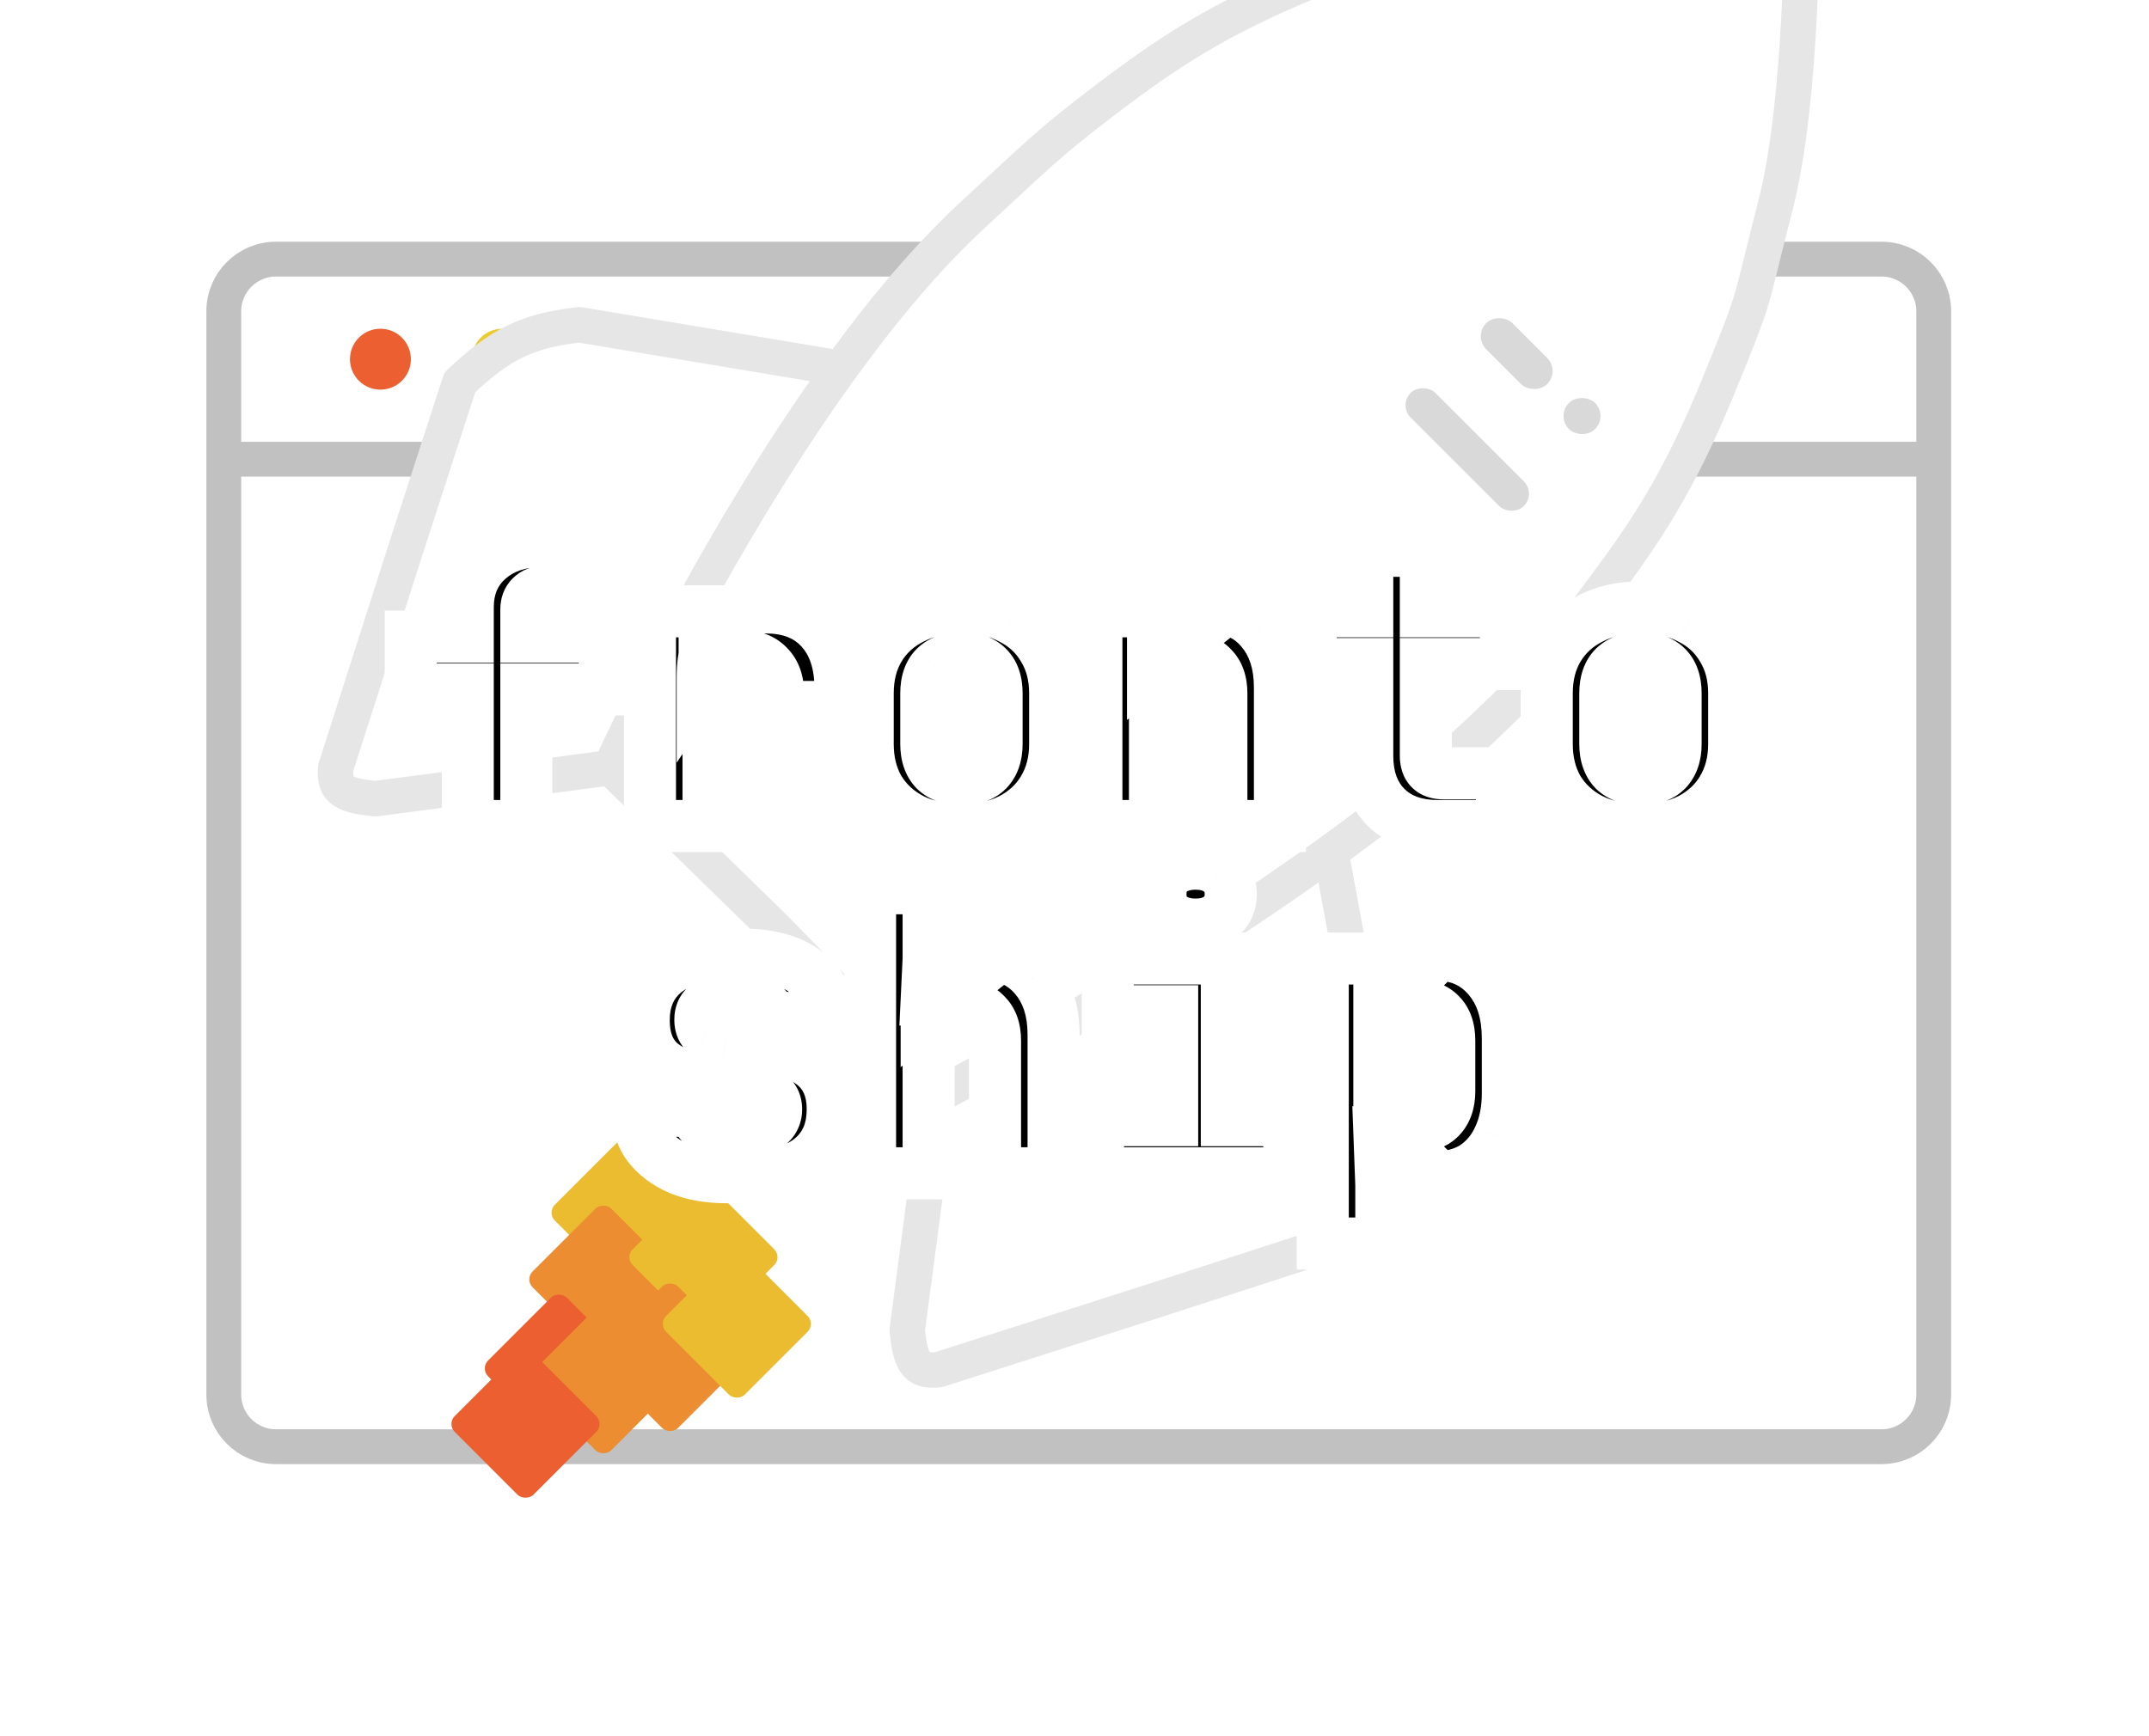 <svg width="99" height="80" viewBox="0 0 99 80" fill="none" xmlns="http://www.w3.org/2000/svg">
<path d="M10.309 64.257V14.346C10.309 13.017 11.386 11.94 12.714 11.94H86.678C88.007 11.94 89.083 13.017 89.083 14.346V64.257C89.083 65.585 88.007 66.662 86.678 66.662H12.714C11.386 66.662 10.309 65.585 10.309 64.257Z" stroke="#C1C1C1" stroke-width="1.604" stroke-linejoin="round"/>
<circle cx="17.525" cy="16.551" r="1.403" fill="#EB5F30"/>
<circle cx="23.137" cy="16.551" r="1.403" fill="#EBCC30"/>
<circle cx="28.749" cy="16.551" r="1.403" fill="#93D37D"/>
<path d="M10.309 21.16H89.083" stroke="#C1C1C1" stroke-width="1.604" stroke-linejoin="round"/>
<g filter="url(#filter0_i_135_1255)">
<g filter="url(#filter1_d_135_1255)">
<path d="M38.726 27.822C32.647 36.219 28.121 46.224 28.121 46.224L35.646 53.571L43.224 61.315C43.224 61.315 59.549 52.699 68.333 44.388C71.005 41.859 71.502 41.111 73.639 38.265C75.776 35.42 77.312 33.163 79.149 28.673C80.986 24.183 80.52 25.247 81.795 20.306C83.071 15.364 83.015 6.428 83.015 6.428C83.015 6.428 73.675 5.969 68.734 7.245C63.793 8.52 65.061 8.061 60.571 9.898C56.081 11.734 53.781 13.288 50.979 15.408C48.176 17.528 47.535 18.25 44.856 20.714C42.72 22.679 40.646 25.17 38.726 27.822Z" fill="white"/>
<path d="M26.693 25.816C24.24 26.093 23.04 26.727 21.182 28.469L18.733 36.02L15.468 46.224C15.399 47.117 15.616 47.505 17.305 47.653L28.121 46.224C28.121 46.224 32.647 36.219 38.726 27.822L26.693 25.816Z" fill="white"/>
<path d="M61.31 50.102C52.861 56.229 43.224 61.315 43.224 61.315L41.795 72.132C41.943 73.821 42.331 74.037 43.224 73.968L53.428 70.703L60.979 68.254C62.721 66.397 63.355 65.197 63.632 62.744L61.31 50.102Z" fill="white"/>
<path d="M28.121 46.224L17.305 47.653C15.616 47.505 15.399 47.117 15.468 46.224L18.733 36.02L21.182 28.469C23.04 26.727 24.24 26.093 26.693 25.816L38.726 27.822M28.121 46.224L35.646 53.571L43.224 61.315M28.121 46.224C28.121 46.224 32.647 36.219 38.726 27.822M43.224 61.315C43.224 61.315 59.549 52.699 68.333 44.388C71.005 41.859 71.502 41.111 73.639 38.265C75.776 35.42 77.312 33.163 79.149 28.673C80.986 24.183 80.52 25.247 81.795 20.306C83.071 15.364 83.015 6.428 83.015 6.428C83.015 6.428 73.675 5.969 68.734 7.245C63.793 8.52 65.061 8.061 60.571 9.898C56.081 11.734 53.781 13.288 50.979 15.408C48.176 17.528 47.535 18.25 44.856 20.714C42.72 22.679 40.646 25.17 38.726 27.822M43.224 61.315L41.795 72.132C41.943 73.821 42.331 74.037 43.224 73.968L53.428 70.703L60.979 68.254C62.721 66.397 63.355 65.197 63.632 62.744L61.31 50.102C52.861 56.229 43.224 61.315 43.224 61.315ZM38.938 27.857L38.726 27.822" stroke="#E6E6E6" stroke-width="1.633" stroke-linejoin="round"/>
</g>
</g>
<rect width="1.608" height="7.376" rx="0.804" transform="matrix(0.707 -0.707 0.707 0.707 64.418 18.672)" fill="#D9D9D9"/>
<rect width="1.702" height="3.972" rx="0.851" transform="matrix(0.707 -0.707 0.707 0.707 67.865 15.491)" fill="#D9D9D9"/>
<rect width="1.702" height="1.702" rx="0.851" transform="matrix(0.707 -0.707 0.707 0.707 71.677 19.17)" fill="#D9D9D9"/>
<g filter="url(#filter2_d_135_1255)">
<g filter="url(#filter3_i_135_1255)">
<rect x="25.196" y="54.339" width="5.125" height="5.125" rx="0.513" transform="rotate(-45 25.196 54.339)" fill="#EBBC30"/>
</g>
<g filter="url(#filter4_i_135_1255)">
<rect x="24.171" y="57.414" width="5.125" height="5.125" rx="0.513" transform="rotate(-45 24.171 57.414)" fill="#EB8D30"/>
</g>
<g filter="url(#filter5_i_135_1255)">
<rect x="22.122" y="61.515" width="5.125" height="5.125" rx="0.513" transform="rotate(-45 22.122 61.515)" fill="#EB5F30"/>
</g>
<g filter="url(#filter6_i_135_1255)">
<rect x="24.171" y="62.026" width="5.125" height="5.125" rx="0.513" transform="rotate(-45 24.171 62.026)" fill="#EB8D30"/>
</g>
<g filter="url(#filter7_i_135_1255)">
<rect x="20.584" y="64.077" width="5.125" height="5.125" rx="0.513" transform="rotate(-45 20.584 64.077)" fill="#EB5F30"/>
</g>
<g filter="url(#filter8_i_135_1255)">
<rect x="28.783" y="56.389" width="5.125" height="5.125" rx="0.513" transform="rotate(-45 28.783 56.389)" fill="#EBBC30"/>
</g>
<g filter="url(#filter9_i_135_1255)">
<rect x="27.245" y="61.002" width="5.125" height="5.125" rx="0.513" transform="rotate(-45 27.245 61.002)" fill="#EB8D30"/>
</g>
<g filter="url(#filter10_i_135_1255)">
<rect x="30.321" y="59.464" width="5.125" height="5.125" rx="0.513" transform="rotate(-45 30.321 59.464)" fill="#EBBC30"/>
</g>
</g>
<mask id="path-19-outside-1_135_1255" maskUnits="userSpaceOnUse" x="17.02" y="23.062" width="65" height="36" fill="black">
<rect fill="white" x="17.02" y="23.062" width="65" height="36"/>
<path d="M21.549 38.062V31.766H18.922V29.337H21.549V27.988C21.549 27.065 21.86 26.327 22.484 25.775C23.12 25.212 23.947 24.93 24.967 24.93H27.863V27.269H25.057C24.817 27.269 24.619 27.346 24.463 27.503C24.319 27.646 24.247 27.838 24.247 28.078V29.337H27.863V31.766H24.247V38.062H21.549ZM29.943 38.062V28.168H32.461V30.057H33.145L32.371 31.208C32.371 30.141 32.617 29.337 33.109 28.798C33.601 28.258 34.32 27.988 35.268 27.988C36.359 27.988 37.205 28.318 37.804 28.978C38.416 29.637 38.722 30.567 38.722 31.766V32.576H35.843V31.946C35.843 31.406 35.694 30.986 35.394 30.687C35.106 30.387 34.716 30.237 34.224 30.237C33.709 30.237 33.313 30.387 33.037 30.687C32.773 30.986 32.641 31.406 32.641 31.946V38.062H29.943ZM44.292 38.242C43.416 38.242 42.655 38.081 42.007 37.757C41.359 37.421 40.856 36.959 40.496 36.371C40.148 35.772 39.974 35.076 39.974 34.285V31.946C39.974 31.154 40.148 30.465 40.496 29.877C40.856 29.277 41.359 28.816 42.007 28.492C42.655 28.156 43.416 27.988 44.292 27.988C45.179 27.988 45.941 28.156 46.576 28.492C47.224 28.816 47.722 29.277 48.069 29.877C48.429 30.465 48.609 31.154 48.609 31.946V34.285C48.609 35.076 48.429 35.772 48.069 36.371C47.722 36.959 47.224 37.421 46.576 37.757C45.941 38.081 45.179 38.242 44.292 38.242ZM44.292 35.904C44.819 35.904 45.221 35.766 45.497 35.49C45.773 35.202 45.911 34.8 45.911 34.285V31.946C45.911 31.418 45.773 31.017 45.497 30.741C45.221 30.465 44.819 30.327 44.292 30.327C43.776 30.327 43.374 30.465 43.086 30.741C42.81 31.017 42.673 31.418 42.673 31.946V34.285C42.673 34.8 42.81 35.202 43.086 35.49C43.374 35.766 43.776 35.904 44.292 35.904ZM50.509 38.062V28.168H53.118V30.057H53.909L53.118 30.687C53.118 29.847 53.358 29.188 53.837 28.708C54.317 28.228 54.965 27.988 55.78 27.988C56.74 27.988 57.507 28.324 58.083 28.996C58.67 29.667 58.964 30.561 58.964 31.676V38.062H56.266V31.946C56.266 31.43 56.128 31.035 55.852 30.759C55.588 30.471 55.211 30.327 54.719 30.327C54.239 30.327 53.867 30.471 53.603 30.759C53.34 31.035 53.208 31.43 53.208 31.946V38.062H50.509ZM66.225 38.062C65.218 38.062 64.426 37.775 63.851 37.199C63.275 36.623 62.987 35.832 62.987 34.824V30.597H60.379V28.168H62.987V25.38H65.686V28.168H69.373V30.597H65.686V34.824C65.686 35.364 65.955 35.634 66.495 35.634H69.194V38.062H66.225ZM75.573 38.242C74.697 38.242 73.936 38.081 73.288 37.757C72.641 37.421 72.137 36.959 71.777 36.371C71.429 35.772 71.255 35.076 71.255 34.285V31.946C71.255 31.154 71.429 30.465 71.777 29.877C72.137 29.277 72.641 28.816 73.288 28.492C73.936 28.156 74.697 27.988 75.573 27.988C76.46 27.988 77.222 28.156 77.858 28.492C78.505 28.816 79.003 29.277 79.351 29.877C79.711 30.465 79.891 31.154 79.891 31.946V34.285C79.891 35.076 79.711 35.772 79.351 36.371C79.003 36.959 78.505 37.421 77.858 37.757C77.222 38.081 76.46 38.242 75.573 38.242ZM75.573 35.904C76.101 35.904 76.502 35.766 76.778 35.49C77.054 35.202 77.192 34.8 77.192 34.285V31.946C77.192 31.418 77.054 31.017 76.778 30.741C76.502 30.465 76.101 30.327 75.573 30.327C75.057 30.327 74.655 30.465 74.368 30.741C74.092 31.017 73.954 31.418 73.954 31.946V34.285C73.954 34.8 74.092 35.202 74.368 35.49C74.655 35.766 75.057 35.904 75.573 35.904ZM33.451 54.242C32.635 54.242 31.922 54.117 31.31 53.865C30.698 53.601 30.219 53.241 29.871 52.785C29.535 52.33 29.367 51.796 29.367 51.184H32.066C32.066 51.472 32.191 51.706 32.443 51.886C32.707 52.054 33.043 52.138 33.451 52.138H34.242C34.734 52.138 35.106 52.048 35.358 51.868C35.622 51.688 35.754 51.436 35.754 51.112C35.754 50.812 35.64 50.584 35.412 50.429C35.184 50.261 34.83 50.147 34.35 50.087L33.199 49.943C31.964 49.787 31.064 49.487 30.5 49.043C29.937 48.6 29.655 47.922 29.655 47.011C29.655 46.051 29.985 45.307 30.644 44.78C31.304 44.252 32.27 43.988 33.541 43.988H34.224C35.436 43.988 36.401 44.252 37.121 44.78C37.84 45.307 38.2 46.015 38.2 46.903H35.502C35.502 46.663 35.382 46.471 35.142 46.327C34.914 46.171 34.608 46.093 34.224 46.093H33.541C33.097 46.093 32.773 46.171 32.569 46.327C32.365 46.471 32.264 46.693 32.264 46.992C32.264 47.268 32.353 47.478 32.533 47.622C32.725 47.766 33.025 47.868 33.433 47.928L34.674 48.09C35.921 48.246 36.845 48.558 37.445 49.025C38.056 49.493 38.362 50.189 38.362 51.112C38.362 52.12 38.014 52.893 37.319 53.433C36.623 53.973 35.598 54.242 34.242 54.242H33.451ZM40.082 54.062V40.93H42.781V44.168L42.691 46.057H43.482L42.691 46.687C42.691 45.847 42.93 45.188 43.41 44.708C43.89 44.228 44.538 43.988 45.353 43.988C46.312 43.988 47.08 44.324 47.656 44.996C48.243 45.667 48.537 46.561 48.537 47.676V54.062H45.839V47.946C45.839 47.43 45.701 47.035 45.425 46.759C45.161 46.471 44.783 46.327 44.292 46.327C43.812 46.327 43.44 46.471 43.176 46.759C42.912 47.035 42.781 47.43 42.781 47.946V54.062H40.082ZM50.581 54.062V51.616H53.999V46.597H51.031V44.168H56.518V51.616H59.396V54.062H50.581ZM55.078 42.603C54.587 42.603 54.191 42.477 53.891 42.225C53.603 41.973 53.459 41.632 53.459 41.2C53.459 40.768 53.603 40.426 53.891 40.174C54.191 39.922 54.587 39.797 55.078 39.797C55.57 39.797 55.96 39.922 56.248 40.174C56.548 40.426 56.698 40.768 56.698 41.2C56.698 41.632 56.548 41.973 56.248 42.225C55.96 42.477 55.57 42.603 55.078 42.603ZM60.936 57.301V44.168H63.545V46.057H64.174L63.545 46.687C63.545 45.835 63.779 45.175 64.246 44.708C64.714 44.228 65.356 43.988 66.171 43.988C67.167 43.988 67.964 44.342 68.564 45.05C69.164 45.745 69.463 46.681 69.463 47.856V50.375C69.463 51.154 69.326 51.838 69.05 52.425C68.786 53.001 68.408 53.451 67.916 53.775C67.424 54.087 66.843 54.242 66.171 54.242C65.356 54.242 64.714 54.008 64.246 53.541C63.779 53.061 63.545 52.395 63.545 51.544L64.174 52.174H63.545L63.635 54.602V57.301H60.936ZM65.2 51.904C65.704 51.904 66.087 51.766 66.351 51.49C66.627 51.202 66.765 50.8 66.765 50.285V47.946C66.765 47.418 66.627 47.017 66.351 46.741C66.087 46.465 65.704 46.327 65.2 46.327C64.708 46.327 64.324 46.471 64.048 46.759C63.773 47.035 63.635 47.43 63.635 47.946V50.285C63.635 50.8 63.773 51.202 64.048 51.49C64.324 51.766 64.708 51.904 65.2 51.904Z"/>
</mask>
<path d="M21.549 38.062V31.766H18.922V29.337H21.549V27.988C21.549 27.065 21.86 26.327 22.484 25.775C23.12 25.212 23.947 24.93 24.967 24.93H27.863V27.269H25.057C24.817 27.269 24.619 27.346 24.463 27.503C24.319 27.646 24.247 27.838 24.247 28.078V29.337H27.863V31.766H24.247V38.062H21.549ZM29.943 38.062V28.168H32.461V30.057H33.145L32.371 31.208C32.371 30.141 32.617 29.337 33.109 28.798C33.601 28.258 34.32 27.988 35.268 27.988C36.359 27.988 37.205 28.318 37.804 28.978C38.416 29.637 38.722 30.567 38.722 31.766V32.576H35.843V31.946C35.843 31.406 35.694 30.986 35.394 30.687C35.106 30.387 34.716 30.237 34.224 30.237C33.709 30.237 33.313 30.387 33.037 30.687C32.773 30.986 32.641 31.406 32.641 31.946V38.062H29.943ZM44.292 38.242C43.416 38.242 42.655 38.081 42.007 37.757C41.359 37.421 40.856 36.959 40.496 36.371C40.148 35.772 39.974 35.076 39.974 34.285V31.946C39.974 31.154 40.148 30.465 40.496 29.877C40.856 29.277 41.359 28.816 42.007 28.492C42.655 28.156 43.416 27.988 44.292 27.988C45.179 27.988 45.941 28.156 46.576 28.492C47.224 28.816 47.722 29.277 48.069 29.877C48.429 30.465 48.609 31.154 48.609 31.946V34.285C48.609 35.076 48.429 35.772 48.069 36.371C47.722 36.959 47.224 37.421 46.576 37.757C45.941 38.081 45.179 38.242 44.292 38.242ZM44.292 35.904C44.819 35.904 45.221 35.766 45.497 35.49C45.773 35.202 45.911 34.8 45.911 34.285V31.946C45.911 31.418 45.773 31.017 45.497 30.741C45.221 30.465 44.819 30.327 44.292 30.327C43.776 30.327 43.374 30.465 43.086 30.741C42.81 31.017 42.673 31.418 42.673 31.946V34.285C42.673 34.8 42.81 35.202 43.086 35.49C43.374 35.766 43.776 35.904 44.292 35.904ZM50.509 38.062V28.168H53.118V30.057H53.909L53.118 30.687C53.118 29.847 53.358 29.188 53.837 28.708C54.317 28.228 54.965 27.988 55.78 27.988C56.74 27.988 57.507 28.324 58.083 28.996C58.67 29.667 58.964 30.561 58.964 31.676V38.062H56.266V31.946C56.266 31.43 56.128 31.035 55.852 30.759C55.588 30.471 55.211 30.327 54.719 30.327C54.239 30.327 53.867 30.471 53.603 30.759C53.34 31.035 53.208 31.43 53.208 31.946V38.062H50.509ZM66.225 38.062C65.218 38.062 64.426 37.775 63.851 37.199C63.275 36.623 62.987 35.832 62.987 34.824V30.597H60.379V28.168H62.987V25.38H65.686V28.168H69.373V30.597H65.686V34.824C65.686 35.364 65.955 35.634 66.495 35.634H69.194V38.062H66.225ZM75.573 38.242C74.697 38.242 73.936 38.081 73.288 37.757C72.641 37.421 72.137 36.959 71.777 36.371C71.429 35.772 71.255 35.076 71.255 34.285V31.946C71.255 31.154 71.429 30.465 71.777 29.877C72.137 29.277 72.641 28.816 73.288 28.492C73.936 28.156 74.697 27.988 75.573 27.988C76.46 27.988 77.222 28.156 77.858 28.492C78.505 28.816 79.003 29.277 79.351 29.877C79.711 30.465 79.891 31.154 79.891 31.946V34.285C79.891 35.076 79.711 35.772 79.351 36.371C79.003 36.959 78.505 37.421 77.858 37.757C77.222 38.081 76.46 38.242 75.573 38.242ZM75.573 35.904C76.101 35.904 76.502 35.766 76.778 35.49C77.054 35.202 77.192 34.8 77.192 34.285V31.946C77.192 31.418 77.054 31.017 76.778 30.741C76.502 30.465 76.101 30.327 75.573 30.327C75.057 30.327 74.655 30.465 74.368 30.741C74.092 31.017 73.954 31.418 73.954 31.946V34.285C73.954 34.8 74.092 35.202 74.368 35.49C74.655 35.766 75.057 35.904 75.573 35.904ZM33.451 54.242C32.635 54.242 31.922 54.117 31.31 53.865C30.698 53.601 30.219 53.241 29.871 52.785C29.535 52.33 29.367 51.796 29.367 51.184H32.066C32.066 51.472 32.191 51.706 32.443 51.886C32.707 52.054 33.043 52.138 33.451 52.138H34.242C34.734 52.138 35.106 52.048 35.358 51.868C35.622 51.688 35.754 51.436 35.754 51.112C35.754 50.812 35.64 50.584 35.412 50.429C35.184 50.261 34.83 50.147 34.35 50.087L33.199 49.943C31.964 49.787 31.064 49.487 30.5 49.043C29.937 48.6 29.655 47.922 29.655 47.011C29.655 46.051 29.985 45.307 30.644 44.78C31.304 44.252 32.27 43.988 33.541 43.988H34.224C35.436 43.988 36.401 44.252 37.121 44.78C37.84 45.307 38.2 46.015 38.2 46.903H35.502C35.502 46.663 35.382 46.471 35.142 46.327C34.914 46.171 34.608 46.093 34.224 46.093H33.541C33.097 46.093 32.773 46.171 32.569 46.327C32.365 46.471 32.264 46.693 32.264 46.992C32.264 47.268 32.353 47.478 32.533 47.622C32.725 47.766 33.025 47.868 33.433 47.928L34.674 48.09C35.921 48.246 36.845 48.558 37.445 49.025C38.056 49.493 38.362 50.189 38.362 51.112C38.362 52.12 38.014 52.893 37.319 53.433C36.623 53.973 35.598 54.242 34.242 54.242H33.451ZM40.082 54.062V40.93H42.781V44.168L42.691 46.057H43.482L42.691 46.687C42.691 45.847 42.93 45.188 43.41 44.708C43.89 44.228 44.538 43.988 45.353 43.988C46.312 43.988 47.08 44.324 47.656 44.996C48.243 45.667 48.537 46.561 48.537 47.676V54.062H45.839V47.946C45.839 47.43 45.701 47.035 45.425 46.759C45.161 46.471 44.783 46.327 44.292 46.327C43.812 46.327 43.44 46.471 43.176 46.759C42.912 47.035 42.781 47.43 42.781 47.946V54.062H40.082ZM50.581 54.062V51.616H53.999V46.597H51.031V44.168H56.518V51.616H59.396V54.062H50.581ZM55.078 42.603C54.587 42.603 54.191 42.477 53.891 42.225C53.603 41.973 53.459 41.632 53.459 41.2C53.459 40.768 53.603 40.426 53.891 40.174C54.191 39.922 54.587 39.797 55.078 39.797C55.57 39.797 55.96 39.922 56.248 40.174C56.548 40.426 56.698 40.768 56.698 41.2C56.698 41.632 56.548 41.973 56.248 42.225C55.96 42.477 55.57 42.603 55.078 42.603ZM60.936 57.301V44.168H63.545V46.057H64.174L63.545 46.687C63.545 45.835 63.779 45.175 64.246 44.708C64.714 44.228 65.356 43.988 66.171 43.988C67.167 43.988 67.964 44.342 68.564 45.05C69.164 45.745 69.463 46.681 69.463 47.856V50.375C69.463 51.154 69.326 51.838 69.05 52.425C68.786 53.001 68.408 53.451 67.916 53.775C67.424 54.087 66.843 54.242 66.171 54.242C65.356 54.242 64.714 54.008 64.246 53.541C63.779 53.061 63.545 52.395 63.545 51.544L64.174 52.174H63.545L63.635 54.602V57.301H60.936ZM65.2 51.904C65.704 51.904 66.087 51.766 66.351 51.49C66.627 51.202 66.765 50.8 66.765 50.285V47.946C66.765 47.418 66.627 47.017 66.351 46.741C66.087 46.465 65.704 46.327 65.2 46.327C64.708 46.327 64.324 46.471 64.048 46.759C63.773 47.035 63.635 47.43 63.635 47.946V50.285C63.635 50.8 63.773 51.202 64.048 51.49C64.324 51.766 64.708 51.904 65.2 51.904Z" fill="black"/>
<path d="M21.549 38.062H20.349V39.262H21.549V38.062ZM21.549 31.766H22.748V30.567H21.549V31.766ZM18.922 31.766H17.723V32.965H18.922V31.766ZM18.922 29.337V28.138H17.723V29.337H18.922ZM21.549 29.337V30.537H22.748V29.337H21.549ZM22.484 25.775L23.279 26.674L23.28 26.673L22.484 25.775ZM27.863 24.93H29.062V23.731H27.863V24.93ZM27.863 27.269V28.468H29.062V27.269H27.863ZM24.463 27.503L25.311 28.351L25.311 28.351L24.463 27.503ZM24.247 29.337H23.048V30.537H24.247V29.337ZM27.863 29.337H29.062V28.138H27.863V29.337ZM27.863 31.766V32.965H29.062V31.766H27.863ZM24.247 31.766V30.567H23.048V31.766H24.247ZM24.247 38.062V39.262H25.446V38.062H24.247ZM22.748 38.062V31.766H20.349V38.062H22.748ZM21.549 30.567H18.922V32.965H21.549V30.567ZM20.121 31.766V29.337H17.723V31.766H20.121ZM18.922 30.537H21.549V28.138H18.922V30.537ZM22.748 29.337V27.988H20.349V29.337H22.748ZM22.748 27.988C22.748 27.366 22.942 26.971 23.279 26.674L21.689 24.877C20.779 25.683 20.349 26.763 20.349 27.988H22.748ZM23.28 26.673C23.654 26.341 24.179 26.129 24.967 26.129V23.731C23.716 23.731 22.585 24.082 21.688 24.878L23.28 26.673ZM24.967 26.129H27.863V23.731H24.967V26.129ZM26.664 24.93V27.269H29.062V24.93H26.664ZM27.863 26.069H25.057V28.468H27.863V26.069ZM25.057 26.069C24.529 26.069 24.017 26.253 23.615 26.654L25.311 28.351C25.277 28.384 25.228 28.419 25.168 28.443C25.11 28.466 25.068 28.468 25.057 28.468V26.069ZM23.615 26.654C23.206 27.063 23.048 27.581 23.048 28.078H25.446C25.446 28.078 25.446 28.116 25.424 28.175C25.4 28.239 25.361 28.3 25.311 28.351L23.615 26.654ZM23.048 28.078V29.337H25.446V28.078H23.048ZM24.247 30.537H27.863V28.138H24.247V30.537ZM26.664 29.337V31.766H29.062V29.337H26.664ZM27.863 30.567H24.247V32.965H27.863V30.567ZM23.048 31.766V38.062H25.446V31.766H23.048ZM24.247 36.863H21.549V39.262H24.247V36.863ZM29.943 38.062H28.744V39.262H29.943V38.062ZM29.943 28.168V26.969H28.744V28.168H29.943ZM32.461 28.168H33.661V26.969H32.461V28.168ZM32.461 30.057H31.262V31.256H32.461V30.057ZM33.145 30.057L34.141 30.726L35.396 28.858H33.145V30.057ZM32.371 31.208H31.172V35.144L33.367 31.877L32.371 31.208ZM33.109 28.798L32.222 27.99L32.222 27.99L33.109 28.798ZM37.804 28.978L36.917 29.784L36.925 29.793L37.804 28.978ZM38.722 32.576V33.775H39.921V32.576H38.722ZM35.843 32.576H34.644V33.775H35.843V32.576ZM35.394 30.687L34.529 31.517L34.537 31.526L34.546 31.535L35.394 30.687ZM33.037 30.687L32.154 29.875L32.145 29.884L32.137 29.894L33.037 30.687ZM32.641 38.062V39.262H33.841V38.062H32.641ZM31.142 38.062V28.168H28.744V38.062H31.142ZM29.943 29.367H32.461V26.969H29.943V29.367ZM31.262 28.168V30.057H33.661V28.168H31.262ZM32.461 31.256H33.145V28.858H32.461V31.256ZM32.15 29.388L31.376 30.54L33.367 31.877L34.141 30.726L32.15 29.388ZM33.571 31.208C33.571 30.304 33.781 29.841 33.995 29.605L32.222 27.99C31.454 28.834 31.172 29.978 31.172 31.208H33.571ZM33.995 29.605C34.197 29.384 34.551 29.188 35.268 29.188V26.789C34.089 26.789 33.004 27.132 32.222 27.99L33.995 29.605ZM35.268 29.188C36.103 29.188 36.594 29.43 36.917 29.784L38.692 28.171C37.815 27.206 36.615 26.789 35.268 26.789V29.188ZM36.925 29.793C37.27 30.166 37.523 30.766 37.523 31.766H39.921C39.921 30.367 39.562 29.109 38.684 28.162L36.925 29.793ZM37.523 31.766V32.576H39.921V31.766H37.523ZM38.722 31.376H35.843V33.775H38.722V31.376ZM37.043 32.576V31.946H34.644V32.576H37.043ZM37.043 31.946C37.043 31.179 36.824 30.421 36.242 29.839L34.546 31.535C34.563 31.552 34.644 31.633 34.644 31.946H37.043ZM36.259 29.856C35.704 29.278 34.978 29.038 34.224 29.038V31.436C34.454 31.436 34.508 31.496 34.529 31.517L36.259 29.856ZM34.224 29.038C33.468 29.038 32.715 29.266 32.154 29.875L33.92 31.499C33.926 31.492 33.935 31.482 33.966 31.471C34.002 31.457 34.081 31.436 34.224 31.436V29.038ZM32.137 29.894C31.621 30.48 31.442 31.218 31.442 31.946H33.841C33.841 31.595 33.925 31.493 33.937 31.479L32.137 29.894ZM31.442 31.946V38.062H33.841V31.946H31.442ZM32.641 36.863H29.943V39.262H32.641V36.863ZM42.007 37.757L41.455 38.821L41.463 38.825L41.471 38.829L42.007 37.757ZM40.496 36.371L39.458 36.973L39.465 36.986L39.473 36.998L40.496 36.371ZM40.496 29.877L39.467 29.26L39.464 29.266L40.496 29.877ZM42.007 28.492L42.543 29.565L42.551 29.561L42.559 29.557L42.007 28.492ZM46.576 28.492L46.016 29.552L46.028 29.559L46.04 29.565L46.576 28.492ZM48.069 29.877L47.032 30.479L47.039 30.491L47.047 30.503L48.069 29.877ZM48.069 36.371L47.041 35.754L47.037 35.761L48.069 36.371ZM46.576 37.757L47.121 38.825L47.128 38.821L46.576 37.757ZM45.497 35.49L46.345 36.338L46.354 36.329L46.363 36.32L45.497 35.49ZM43.086 30.741L42.257 29.875L42.247 29.884L42.238 29.893L43.086 30.741ZM43.086 35.49L42.22 36.32L42.238 36.338L42.257 36.356L43.086 35.49ZM44.292 37.043C43.564 37.043 42.993 36.909 42.543 36.684L41.471 38.829C42.316 39.252 43.268 39.442 44.292 39.442V37.043ZM42.559 36.692C42.093 36.451 41.758 36.136 41.519 35.745L39.473 36.998C39.954 37.783 40.625 38.391 41.455 38.821L42.559 36.692ZM41.533 35.77C41.306 35.378 41.173 34.895 41.173 34.285H38.775C38.775 35.257 38.99 36.166 39.458 36.973L41.533 35.77ZM41.173 34.285V31.946H38.775V34.285H41.173ZM41.173 31.946C41.173 31.335 41.306 30.863 41.528 30.488L39.464 29.266C38.99 30.067 38.775 30.974 38.775 31.946H41.173ZM41.524 30.494C41.762 30.097 42.092 29.79 42.543 29.565L41.471 27.419C40.627 27.841 39.949 28.458 39.467 29.26L41.524 30.494ZM42.559 29.557C43.005 29.325 43.57 29.188 44.292 29.188V26.789C43.262 26.789 42.304 26.987 41.455 27.427L42.559 29.557ZM44.292 29.188C45.029 29.188 45.589 29.327 46.016 29.552L47.137 27.431C46.292 26.985 45.329 26.789 44.292 26.789V29.188ZM46.04 29.565C46.488 29.789 46.807 30.091 47.032 30.479L49.107 29.275C48.636 28.464 47.96 27.843 47.113 27.419L46.04 29.565ZM47.047 30.503C47.275 30.876 47.41 31.342 47.41 31.946H49.809C49.809 30.967 49.584 30.054 49.092 29.251L47.047 30.503ZM47.41 31.946V34.285H49.809V31.946H47.41ZM47.41 34.285C47.41 34.888 47.275 35.365 47.041 35.754L49.098 36.989C49.584 36.179 49.809 35.264 49.809 34.285H47.41ZM47.037 35.761C46.812 36.142 46.487 36.452 46.024 36.692L47.128 38.821C47.961 38.39 48.632 37.776 49.102 36.982L47.037 35.761ZM46.032 36.688C45.601 36.907 45.035 37.043 44.292 37.043V39.442C45.323 39.442 46.28 39.254 47.121 38.825L46.032 36.688ZM44.292 37.103C45.022 37.103 45.774 36.909 46.345 36.338L44.649 34.642C44.648 34.643 44.647 34.644 44.642 34.647C44.636 34.651 44.623 34.658 44.599 34.666C44.55 34.683 44.454 34.704 44.292 34.704V37.103ZM46.363 36.32C46.91 35.749 47.11 35.015 47.11 34.285H44.711C44.711 34.585 44.636 34.655 44.631 34.66L46.363 36.32ZM47.11 34.285V31.946H44.711V34.285H47.11ZM47.11 31.946C47.11 31.215 46.916 30.463 46.345 29.893L44.649 31.589C44.65 31.589 44.651 31.591 44.654 31.596C44.658 31.602 44.665 31.614 44.673 31.638C44.69 31.688 44.711 31.784 44.711 31.946H47.11ZM46.345 29.893C45.774 29.322 45.022 29.128 44.292 29.128V31.526C44.454 31.526 44.55 31.548 44.599 31.565C44.623 31.573 44.636 31.58 44.642 31.583C44.647 31.586 44.648 31.588 44.649 31.589L46.345 29.893ZM44.292 29.128C43.561 29.128 42.828 29.328 42.257 29.875L43.916 31.607C43.921 31.602 43.991 31.526 44.292 31.526V29.128ZM42.238 29.893C41.667 30.463 41.473 31.215 41.473 31.946H43.872C43.872 31.784 43.893 31.688 43.91 31.638C43.919 31.614 43.926 31.602 43.929 31.596C43.932 31.591 43.934 31.589 43.934 31.589L42.238 29.893ZM41.473 31.946V34.285H43.872V31.946H41.473ZM41.473 34.285C41.473 35.015 41.673 35.749 42.22 36.32L43.952 34.66C43.948 34.655 43.872 34.585 43.872 34.285H41.473ZM42.257 36.356C42.828 36.903 43.561 37.103 44.292 37.103V34.704C43.991 34.704 43.921 34.629 43.916 34.624L42.257 36.356ZM50.509 38.062H49.31V39.262H50.509V38.062ZM50.509 28.168V26.969H49.31V28.168H50.509ZM53.118 28.168H54.317V26.969H53.118V28.168ZM53.118 30.057H51.918V31.256H53.118V30.057ZM53.909 30.057L54.656 30.996L57.343 28.858H53.909V30.057ZM53.118 30.687H51.918V33.173L53.864 31.625L53.118 30.687ZM53.837 28.708L52.989 27.86L52.989 27.86L53.837 28.708ZM58.083 28.996L57.172 29.776L57.18 29.785L58.083 28.996ZM58.964 38.062V39.262H60.164V38.062H58.964ZM56.266 38.062H55.067V39.262H56.266V38.062ZM55.852 30.759L54.968 31.569L54.986 31.588L55.004 31.607L55.852 30.759ZM53.603 30.759L54.47 31.588L54.479 31.578L54.487 31.569L53.603 30.759ZM53.208 38.062V39.262H54.407V38.062H53.208ZM51.708 38.062V28.168H49.31V38.062H51.708ZM50.509 29.367H53.118V26.969H50.509V29.367ZM51.918 28.168V30.057H54.317V28.168H51.918ZM53.118 31.256H53.909V28.858H53.118V31.256ZM53.163 29.118L52.371 29.748L53.864 31.625L54.656 30.996L53.163 29.118ZM54.317 30.687C54.317 30.085 54.481 29.76 54.685 29.556L52.989 27.86C52.234 28.615 51.918 29.609 51.918 30.687H54.317ZM54.685 29.556C54.896 29.345 55.214 29.188 55.78 29.188V26.789C54.715 26.789 53.738 27.111 52.989 27.86L54.685 29.556ZM55.78 29.188C56.423 29.188 56.845 29.395 57.172 29.776L58.993 28.215C58.169 27.253 57.056 26.789 55.78 26.789V29.188ZM57.18 29.785C57.532 30.188 57.765 30.776 57.765 31.676H60.164C60.164 30.345 59.809 29.147 58.985 28.206L57.18 29.785ZM57.765 31.676V38.062H60.164V31.676H57.765ZM58.964 36.863H56.266V39.262H58.964V36.863ZM57.465 38.062V31.946H55.067V38.062H57.465ZM57.465 31.946C57.465 31.218 57.266 30.477 56.7 29.911L55.004 31.607C55.005 31.608 55.016 31.617 55.03 31.657C55.046 31.703 55.067 31.793 55.067 31.946H57.465ZM56.736 29.948C56.189 29.351 55.453 29.128 54.719 29.128V31.526C54.849 31.526 54.917 31.545 54.944 31.556C54.965 31.564 54.967 31.568 54.968 31.569L56.736 29.948ZM54.719 29.128C53.986 29.128 53.261 29.358 52.719 29.948L54.487 31.569C54.492 31.564 54.495 31.56 54.513 31.553C54.536 31.544 54.598 31.526 54.719 31.526V29.128ZM52.737 29.93C52.193 30.498 52.008 31.232 52.008 31.946H54.407C54.407 31.788 54.427 31.692 54.444 31.642C54.453 31.617 54.46 31.603 54.464 31.597C54.467 31.591 54.469 31.588 54.47 31.588L52.737 29.93ZM52.008 31.946V38.062H54.407V31.946H52.008ZM53.208 36.863H50.509V39.262H53.208V36.863ZM62.987 30.597H64.186V29.397H62.987V30.597ZM60.379 30.597H59.179V31.796H60.379V30.597ZM60.379 28.168V26.969H59.179V28.168H60.379ZM62.987 28.168V29.367H64.186V28.168H62.987ZM62.987 25.38V24.18H61.788V25.38H62.987ZM65.686 25.38H66.885V24.18H65.686V25.38ZM65.686 28.168H64.486V29.367H65.686V28.168ZM69.373 28.168H70.573V26.969H69.373V28.168ZM69.373 30.597V31.796H70.573V30.597H69.373ZM65.686 30.597V29.397H64.486V30.597H65.686ZM69.194 35.634H70.393V34.434H69.194V35.634ZM69.194 38.062V39.262H70.393V38.062H69.194ZM66.225 36.863C65.456 36.863 64.999 36.651 64.699 36.351L63.002 38.047C63.854 38.898 64.98 39.262 66.225 39.262V36.863ZM64.699 36.351C64.399 36.051 64.186 35.594 64.186 34.824H61.788C61.788 36.07 62.151 37.196 63.002 38.047L64.699 36.351ZM64.186 34.824V30.597H61.788V34.824H64.186ZM62.987 29.397H60.379V31.796H62.987V29.397ZM61.578 30.597V28.168H59.179V30.597H61.578ZM60.379 29.367H62.987V26.969H60.379V29.367ZM64.186 28.168V25.38H61.788V28.168H64.186ZM62.987 26.579H65.686V24.18H62.987V26.579ZM64.486 25.38V28.168H66.885V25.38H64.486ZM65.686 29.367H69.373V26.969H65.686V29.367ZM68.174 28.168V30.597H70.573V28.168H68.174ZM69.373 29.397H65.686V31.796H69.373V29.397ZM64.486 30.597V34.824H66.885V30.597H64.486ZM64.486 34.824C64.486 35.279 64.601 35.84 65.04 36.279C65.479 36.719 66.04 36.833 66.495 36.833V34.434C66.41 34.434 66.567 34.414 66.736 34.583C66.905 34.753 66.885 34.909 66.885 34.824H64.486ZM66.495 36.833H69.194V34.434H66.495V36.833ZM67.994 35.634V38.062H70.393V35.634H67.994ZM69.194 36.863H66.225V39.262H69.194V36.863ZM73.288 37.757L72.736 38.821L72.744 38.825L72.752 38.829L73.288 37.757ZM71.777 36.371L70.74 36.973L70.747 36.986L70.754 36.998L71.777 36.371ZM71.777 29.877L70.749 29.26L70.745 29.266L71.777 29.877ZM73.288 28.492L73.825 29.565L73.832 29.561L73.84 29.557L73.288 28.492ZM77.858 28.492L77.297 29.552L77.309 29.559L77.321 29.565L77.858 28.492ZM79.351 29.877L78.313 30.479L78.32 30.491L78.328 30.503L79.351 29.877ZM79.351 36.371L78.322 35.754L78.319 35.761L79.351 36.371ZM77.858 37.757L78.402 38.825L78.41 38.821L77.858 37.757ZM76.778 35.49L77.626 36.338L77.635 36.329L77.644 36.32L76.778 35.49ZM74.368 30.741L73.538 29.875L73.529 29.884L73.519 29.893L74.368 30.741ZM74.368 35.49L73.502 36.32L73.519 36.338L73.538 36.356L74.368 35.49ZM75.573 37.043C74.845 37.043 74.274 36.909 73.825 36.684L72.752 38.829C73.597 39.252 74.55 39.442 75.573 39.442V37.043ZM73.84 36.692C73.375 36.451 73.039 36.136 72.8 35.745L70.754 36.998C71.235 37.783 71.906 38.391 72.736 38.821L73.84 36.692ZM72.814 35.77C72.587 35.378 72.455 34.895 72.455 34.285H70.056C70.056 35.257 70.272 36.166 70.74 36.973L72.814 35.77ZM72.455 34.285V31.946H70.056V34.285H72.455ZM72.455 31.946C72.455 31.335 72.587 30.863 72.809 30.488L70.745 29.266C70.271 30.067 70.056 30.974 70.056 31.946H72.455ZM72.805 30.494C73.044 30.097 73.373 29.79 73.825 29.565L72.752 27.419C71.908 27.841 71.23 28.458 70.749 29.26L72.805 30.494ZM73.84 29.557C74.286 29.325 74.851 29.188 75.573 29.188V26.789C74.543 26.789 73.585 26.987 72.736 27.427L73.84 29.557ZM75.573 29.188C76.31 29.188 76.87 29.327 77.297 29.552L78.418 27.431C77.574 26.985 76.611 26.789 75.573 26.789V29.188ZM77.321 29.565C77.769 29.789 78.088 30.091 78.313 30.479L80.388 29.275C79.918 28.464 79.241 27.843 78.394 27.419L77.321 29.565ZM78.328 30.503C78.556 30.876 78.691 31.342 78.691 31.946H81.09C81.09 30.967 80.865 30.054 80.374 29.251L78.328 30.503ZM78.691 31.946V34.285H81.09V31.946H78.691ZM78.691 34.285C78.691 34.888 78.556 35.365 78.322 35.754L80.379 36.989C80.865 36.179 81.09 35.264 81.09 34.285H78.691ZM78.319 35.761C78.093 36.142 77.768 36.452 77.306 36.692L78.41 38.821C79.243 38.39 79.913 37.776 80.383 36.982L78.319 35.761ZM77.313 36.688C76.882 36.907 76.316 37.043 75.573 37.043V39.442C76.604 39.442 77.562 39.254 78.402 38.825L77.313 36.688ZM75.573 37.103C76.303 37.103 77.055 36.909 77.626 36.338L75.93 34.642C75.93 34.643 75.928 34.644 75.923 34.647C75.917 34.651 75.904 34.658 75.881 34.666C75.831 34.683 75.735 34.704 75.573 34.704V37.103ZM77.644 36.32C78.191 35.749 78.391 35.015 78.391 34.285H75.993C75.993 34.585 75.917 34.655 75.912 34.66L77.644 36.32ZM78.391 34.285V31.946H75.993V34.285H78.391ZM78.391 31.946C78.391 31.215 78.197 30.463 77.626 29.893L75.93 31.589C75.931 31.589 75.933 31.591 75.936 31.596C75.939 31.602 75.946 31.614 75.954 31.638C75.971 31.688 75.993 31.784 75.993 31.946H78.391ZM77.626 29.893C77.055 29.322 76.303 29.128 75.573 29.128V31.526C75.735 31.526 75.831 31.548 75.881 31.565C75.904 31.573 75.917 31.58 75.923 31.583C75.928 31.586 75.93 31.588 75.93 31.589L77.626 29.893ZM75.573 29.128C74.842 29.128 74.109 29.328 73.538 29.875L75.197 31.607C75.202 31.602 75.272 31.526 75.573 31.526V29.128ZM73.519 29.893C72.949 30.463 72.754 31.215 72.754 31.946H75.153C75.153 31.784 75.175 31.688 75.192 31.638C75.2 31.614 75.207 31.602 75.21 31.596C75.213 31.591 75.215 31.589 75.216 31.589L73.519 29.893ZM72.754 31.946V34.285H75.153V31.946H72.754ZM72.754 34.285C72.754 35.015 72.955 35.749 73.502 36.32L75.234 34.66C75.229 34.655 75.153 34.585 75.153 34.285H72.754ZM73.538 36.356C74.109 36.903 74.842 37.103 75.573 37.103V34.704C75.272 34.704 75.202 34.629 75.197 34.624L73.538 36.356ZM31.31 53.865L30.835 54.966L30.844 54.97L30.853 54.974L31.31 53.865ZM29.871 52.785L28.905 53.497L28.911 53.505L28.917 53.513L29.871 52.785ZM29.367 51.184V49.985H28.168V51.184H29.367ZM32.066 51.184H33.265V49.985H32.066V51.184ZM32.443 51.886L31.746 52.862L31.772 52.88L31.799 52.898L32.443 51.886ZM35.358 51.868L34.682 50.877L34.671 50.884L34.661 50.892L35.358 51.868ZM35.412 50.429L34.7 51.394L34.717 51.407L34.734 51.418L35.412 50.429ZM34.35 50.087L34.499 48.897L34.499 48.897L34.35 50.087ZM33.199 49.943L33.049 51.133L33.05 51.133L33.199 49.943ZM30.644 44.78L29.895 43.843L29.895 43.843L30.644 44.78ZM37.121 44.78L37.83 43.813L37.83 43.813L37.121 44.78ZM38.2 46.903V48.102H39.399V46.903H38.2ZM35.502 46.903H34.302V48.102H35.502V46.903ZM35.142 46.327L34.465 47.317L34.494 47.337L34.525 47.355L35.142 46.327ZM32.569 46.327L33.261 47.307L33.28 47.294L33.298 47.28L32.569 46.327ZM32.533 47.622L31.784 48.559L31.799 48.57L31.814 48.582L32.533 47.622ZM33.433 47.928L33.258 49.114L33.268 49.116L33.278 49.117L33.433 47.928ZM34.674 48.09L34.519 49.279L34.525 49.28L34.674 48.09ZM37.445 49.025L36.707 49.971L36.716 49.978L37.445 49.025ZM37.319 53.433L38.054 54.38L38.054 54.38L37.319 53.433ZM33.451 53.043C32.757 53.043 32.204 52.936 31.767 52.756L30.853 54.974C31.639 55.297 32.514 55.442 33.451 55.442V53.043ZM31.785 52.763C31.331 52.568 31.028 52.325 30.824 52.058L28.917 53.513C29.409 54.157 30.065 54.634 30.835 54.966L31.785 52.763ZM30.836 52.074C30.665 51.841 30.566 51.562 30.566 51.184H28.168C28.168 52.03 28.405 52.818 28.905 53.497L30.836 52.074ZM29.367 52.383H32.066V49.985H29.367V52.383ZM30.866 51.184C30.866 51.892 31.207 52.477 31.746 52.862L33.141 50.91C33.139 50.909 33.179 50.938 33.216 51.007C33.255 51.079 33.265 51.147 33.265 51.184H30.866ZM31.799 52.898C32.306 53.22 32.883 53.337 33.451 53.337V50.938C33.203 50.938 33.108 50.887 33.087 50.874L31.799 52.898ZM33.451 53.337H34.242V50.938H33.451V53.337ZM34.242 53.337C34.848 53.337 35.511 53.232 36.055 52.844L34.661 50.892C34.685 50.874 34.679 50.887 34.608 50.904C34.536 50.922 34.419 50.938 34.242 50.938V53.337ZM36.033 52.859C36.63 52.452 36.953 51.826 36.953 51.112H34.554C34.554 51.107 34.556 51.056 34.592 50.987C34.628 50.918 34.672 50.884 34.682 50.877L36.033 52.859ZM36.953 51.112C36.953 50.456 36.675 49.84 36.089 49.439L34.734 51.418C34.695 51.391 34.637 51.336 34.595 51.253C34.556 51.173 34.554 51.116 34.554 51.112H36.953ZM36.123 49.463C35.651 49.115 35.056 48.966 34.499 48.897L34.202 51.277C34.388 51.3 34.52 51.33 34.608 51.359C34.698 51.388 34.718 51.407 34.7 51.394L36.123 49.463ZM34.499 48.897L33.348 48.753L33.05 51.133L34.202 51.277L34.499 48.897ZM33.349 48.753C32.191 48.607 31.551 48.344 31.242 48.101L29.759 49.986C30.577 50.63 31.736 50.967 33.049 51.133L33.349 48.753ZM31.242 48.101C31.043 47.944 30.854 47.663 30.854 47.011H28.456C28.456 48.181 28.83 49.255 29.759 49.986L31.242 48.101ZM30.854 47.011C30.854 46.359 31.059 45.984 31.394 45.716L29.895 43.843C28.91 44.631 28.456 45.743 28.456 47.011H30.854ZM31.394 45.716C31.757 45.426 32.41 45.188 33.541 45.188V42.789C32.129 42.789 30.851 43.078 29.895 43.843L31.394 45.716ZM33.541 45.188H34.224V42.789H33.541V45.188ZM34.224 45.188C35.27 45.188 35.96 45.416 36.411 45.747L37.83 43.813C36.843 43.089 35.601 42.789 34.224 42.789V45.188ZM36.411 45.747C36.825 46.05 37.001 46.4 37.001 46.903H39.399C39.399 45.63 38.856 44.565 37.83 43.813L36.411 45.747ZM38.2 45.703H35.502V48.102H38.2V45.703ZM36.701 46.903C36.701 46.165 36.289 45.617 35.759 45.298L34.525 47.355C34.52 47.352 34.456 47.313 34.395 47.214C34.328 47.108 34.302 46.993 34.302 46.903H36.701ZM35.819 45.337C35.328 45.001 34.759 44.894 34.224 44.894V47.292C34.458 47.292 34.5 47.341 34.465 47.317L35.819 45.337ZM34.224 44.894H33.541V47.292H34.224V44.894ZM33.541 44.894C33.006 44.894 32.358 44.978 31.841 45.374L33.298 47.28C33.234 47.329 33.2 47.328 33.246 47.318C33.291 47.306 33.384 47.292 33.541 47.292V44.894ZM31.878 45.347C31.289 45.763 31.064 46.392 31.064 46.992H33.463C33.463 46.977 33.465 47.024 33.43 47.102C33.391 47.187 33.328 47.26 33.261 47.307L31.878 45.347ZM31.064 46.992C31.064 47.553 31.263 48.142 31.784 48.559L33.282 46.686C33.345 46.736 33.4 46.806 33.433 46.884C33.464 46.956 33.463 47.001 33.463 46.992H31.064ZM31.814 48.582C32.242 48.903 32.776 49.044 33.258 49.114L33.607 46.741C33.455 46.719 33.352 46.693 33.288 46.671C33.222 46.649 33.221 46.639 33.253 46.663L31.814 48.582ZM33.278 49.117L34.519 49.279L34.829 46.901L33.588 46.739L33.278 49.117ZM34.525 49.28C35.683 49.425 36.356 49.697 36.707 49.971L38.182 48.08C37.334 47.418 36.16 47.067 34.823 46.9L34.525 49.28ZM36.716 49.978C36.97 50.173 37.163 50.479 37.163 51.112H39.561C39.561 49.899 39.142 48.814 38.173 48.073L36.716 49.978ZM37.163 51.112C37.163 51.81 36.941 52.208 36.583 52.485L38.054 54.38C39.087 53.579 39.561 52.43 39.561 51.112H37.163ZM36.583 52.485C36.185 52.795 35.467 53.043 34.242 53.043V55.442C35.728 55.442 37.061 55.151 38.054 54.38L36.583 52.485ZM34.242 53.043H33.451V55.442H34.242V53.043ZM40.082 54.062H38.883V55.262H40.082V54.062ZM40.082 40.93V39.731H38.883V40.93H40.082ZM42.781 40.93H43.98V39.731H42.781V40.93ZM42.781 44.168L43.978 44.225L43.98 44.197V44.168H42.781ZM42.691 46.057L41.493 46L41.433 47.256H42.691V46.057ZM43.482 46.057L44.229 46.996L46.916 44.858H43.482V46.057ZM42.691 46.687H41.491V49.173L43.437 47.625L42.691 46.687ZM43.41 44.708L42.562 43.86L42.562 43.86L43.41 44.708ZM47.656 44.996L46.745 45.776L46.753 45.785L47.656 44.996ZM48.537 54.062V55.262H49.737V54.062H48.537ZM45.839 54.062H44.639V55.262H45.839V54.062ZM45.425 46.759L44.541 47.569L44.559 47.588L44.577 47.607L45.425 46.759ZM43.176 46.759L44.043 47.588L44.052 47.578L44.06 47.569L43.176 46.759ZM42.781 54.062V55.262H43.98V54.062H42.781ZM41.281 54.062V40.93H38.883V54.062H41.281ZM40.082 42.129H42.781V39.731H40.082V42.129ZM41.581 40.93V44.168H43.98V40.93H41.581ZM41.583 44.111L41.493 46L43.889 46.114L43.978 44.225L41.583 44.111ZM42.691 47.256H43.482V44.858H42.691V47.256ZM42.736 45.118L41.944 45.748L43.437 47.625L44.229 46.996L42.736 45.118ZM43.89 46.687C43.89 46.085 44.054 45.76 44.258 45.556L42.562 43.86C41.807 44.615 41.491 45.609 41.491 46.687H43.89ZM44.258 45.556C44.469 45.345 44.787 45.188 45.353 45.188V42.789C44.288 42.789 43.311 43.111 42.562 43.86L44.258 45.556ZM45.353 45.188C45.996 45.188 46.418 45.395 46.745 45.776L48.566 44.215C47.742 43.253 46.629 42.789 45.353 42.789V45.188ZM46.753 45.785C47.105 46.188 47.338 46.776 47.338 47.676H49.737C49.737 46.345 49.382 45.147 48.558 44.206L46.753 45.785ZM47.338 47.676V54.062H49.737V47.676H47.338ZM48.537 52.863H45.839V55.262H48.537V52.863ZM47.038 54.062V47.946H44.639V54.062H47.038ZM47.038 47.946C47.038 47.218 46.839 46.477 46.273 45.911L44.577 47.607C44.578 47.608 44.589 47.617 44.603 47.657C44.619 47.703 44.639 47.793 44.639 47.946H47.038ZM46.309 45.948C45.762 45.351 45.026 45.127 44.292 45.127V47.526C44.422 47.526 44.49 47.545 44.517 47.556C44.538 47.563 44.54 47.568 44.541 47.569L46.309 45.948ZM44.292 45.127C43.559 45.127 42.834 45.358 42.292 45.948L44.06 47.569C44.065 47.564 44.068 47.56 44.086 47.553C44.109 47.544 44.17 47.526 44.292 47.526V45.127ZM42.31 45.93C41.766 46.498 41.581 47.232 41.581 47.946H43.98C43.98 47.788 44 47.692 44.017 47.642C44.025 47.617 44.033 47.603 44.036 47.597C44.04 47.591 44.042 47.589 44.043 47.588L42.31 45.93ZM41.581 47.946V54.062H43.98V47.946H41.581ZM42.781 52.863H40.082V55.262H42.781V52.863ZM50.581 54.062H49.382V55.262H50.581V54.062ZM50.581 51.616V50.417H49.382V51.616H50.581ZM53.999 51.616V52.815H55.199V51.616H53.999ZM53.999 46.597H55.199V45.397H53.999V46.597ZM51.031 46.597H49.831V47.796H51.031V46.597ZM51.031 44.168V42.969H49.831V44.168H51.031ZM56.518 44.168H57.717V42.969H56.518V44.168ZM56.518 51.616H55.318V52.815H56.518V51.616ZM59.396 51.616H60.595V50.417H59.396V51.616ZM59.396 54.062V55.262H60.595V54.062H59.396ZM53.891 42.225L53.102 43.128L53.111 43.136L53.12 43.144L53.891 42.225ZM53.891 40.174L53.12 39.256L53.111 39.264L53.102 39.272L53.891 40.174ZM56.248 40.174L55.458 41.077L55.467 41.085L55.477 41.093L56.248 40.174ZM56.248 42.225L55.477 41.307L55.467 41.315L55.458 41.323L56.248 42.225ZM51.78 54.062V51.616H49.382V54.062H51.78ZM50.581 52.815H53.999V50.417H50.581V52.815ZM55.199 51.616V46.597H52.8V51.616H55.199ZM53.999 45.397H51.031V47.796H53.999V45.397ZM52.23 46.597V44.168H49.831V46.597H52.23ZM51.031 45.367H56.518V42.969H51.031V45.367ZM55.318 44.168V51.616H57.717V44.168H55.318ZM56.518 52.815H59.396V50.417H56.518V52.815ZM58.197 51.616V54.062H60.595V51.616H58.197ZM59.396 52.863H50.581V55.262H59.396V52.863ZM55.078 41.404C54.795 41.404 54.696 41.335 54.663 41.307L53.12 43.144C53.686 43.62 54.379 43.802 55.078 43.802V41.404ZM54.681 41.323C54.673 41.316 54.672 41.313 54.672 41.314C54.673 41.315 54.673 41.316 54.673 41.315C54.672 41.313 54.659 41.282 54.659 41.2H52.26C52.26 41.928 52.518 42.617 53.102 43.128L54.681 41.323ZM54.659 41.2C54.659 41.118 54.672 41.086 54.673 41.085C54.673 41.084 54.673 41.084 54.672 41.086C54.672 41.087 54.673 41.084 54.681 41.077L53.102 39.272C52.518 39.782 52.26 40.472 52.26 41.2H54.659ZM54.663 41.093C54.696 41.065 54.795 40.996 55.078 40.996V38.597C54.379 38.597 53.686 38.78 53.12 39.256L54.663 41.093ZM55.078 40.996C55.365 40.996 55.445 41.066 55.458 41.077L57.038 39.272C56.475 38.779 55.776 38.597 55.078 38.597V40.996ZM55.477 41.093C55.486 41.101 55.489 41.105 55.489 41.104C55.489 41.104 55.488 41.103 55.488 41.103C55.487 41.102 55.487 41.101 55.487 41.101C55.487 41.101 55.487 41.103 55.488 41.106C55.489 41.109 55.491 41.114 55.492 41.121C55.495 41.136 55.498 41.161 55.498 41.2H57.897C57.897 40.455 57.62 39.761 57.019 39.256L55.477 41.093ZM55.498 41.2C55.498 41.238 55.495 41.264 55.492 41.279C55.491 41.286 55.489 41.291 55.488 41.294C55.487 41.297 55.487 41.298 55.487 41.298C55.487 41.298 55.487 41.298 55.488 41.297C55.488 41.296 55.489 41.295 55.489 41.295C55.489 41.294 55.486 41.298 55.477 41.307L57.019 43.144C57.62 42.639 57.897 41.945 57.897 41.2H55.498ZM55.458 41.323C55.445 41.334 55.365 41.404 55.078 41.404V43.802C55.776 43.802 56.475 43.62 57.038 43.128L55.458 41.323ZM60.936 57.301H59.737V58.5H60.936V57.301ZM60.936 44.168V42.969H59.737V44.168H60.936ZM63.545 44.168H64.744V42.969H63.545V44.168ZM63.545 46.057H62.345V47.256H63.545V46.057ZM64.174 46.057L65.022 46.905L67.07 44.858H64.174V46.057ZM63.545 46.687H62.345V49.582L64.393 47.535L63.545 46.687ZM64.246 44.708L65.094 45.556L65.1 45.55L65.105 45.545L64.246 44.708ZM68.564 45.05L67.649 45.825L67.656 45.833L68.564 45.05ZM69.05 52.425L67.964 51.916L67.959 51.926L69.05 52.425ZM67.916 53.775L68.559 54.788L68.567 54.782L68.576 54.776L67.916 53.775ZM64.246 53.541L63.388 54.378L63.393 54.383L63.398 54.389L64.246 53.541ZM63.545 51.544L64.393 50.696L62.345 48.648V51.544H63.545ZM64.174 52.174V53.373H67.07L65.022 51.325L64.174 52.174ZM63.545 52.174V50.974H62.3L62.346 52.218L63.545 52.174ZM63.635 54.602H64.834V54.58L64.833 54.558L63.635 54.602ZM63.635 57.301V58.5H64.834V57.301H63.635ZM66.351 51.49L65.485 50.66L65.484 50.661L66.351 51.49ZM66.351 46.741L65.484 47.57L65.494 47.579L65.503 47.589L66.351 46.741ZM64.048 46.759L64.897 47.607L64.906 47.598L64.914 47.588L64.048 46.759ZM64.048 51.49L63.183 52.32L63.191 52.329L63.2 52.338L64.048 51.49ZM62.136 57.301V44.168H59.737V57.301H62.136ZM60.936 45.367H63.545V42.969H60.936V45.367ZM62.345 44.168V46.057H64.744V44.168H62.345ZM63.545 47.256H64.174V44.858H63.545V47.256ZM63.326 45.209L62.697 45.839L64.393 47.535L65.022 46.905L63.326 45.209ZM64.744 46.687C64.744 46.058 64.911 45.739 65.094 45.556L63.398 43.86C62.646 44.612 62.345 45.613 62.345 46.687H64.744ZM65.105 45.545C65.299 45.346 65.604 45.188 66.171 45.188V42.789C65.108 42.789 64.129 43.111 63.388 43.87L65.105 45.545ZM66.171 45.188C66.844 45.188 67.296 45.408 67.649 45.825L69.479 44.274C68.633 43.276 67.49 42.789 66.171 42.789V45.188ZM67.656 45.833C68.02 46.255 68.264 46.886 68.264 47.856H70.663C70.663 46.476 70.307 45.235 69.472 44.267L67.656 45.833ZM68.264 47.856V50.375H70.663V47.856H68.264ZM68.264 50.375C68.264 51.013 68.151 51.516 67.964 51.916L70.135 52.935C70.499 52.159 70.663 51.295 70.663 50.375H68.264ZM67.959 51.926C67.782 52.313 67.546 52.582 67.257 52.773L68.576 54.776C69.27 54.319 69.79 53.689 70.14 52.925L67.959 51.926ZM67.274 52.762C67.002 52.934 66.651 53.043 66.171 53.043V55.442C67.035 55.442 67.847 55.239 68.559 54.788L67.274 52.762ZM66.171 53.043C65.595 53.043 65.287 52.886 65.094 52.693L63.398 54.389C64.141 55.132 65.116 55.442 66.171 55.442V53.043ZM65.105 52.703C64.911 52.504 64.744 52.171 64.744 51.544H62.345C62.345 52.62 62.647 53.618 63.388 54.378L65.105 52.703ZM62.697 52.392L63.326 53.022L65.022 51.325L64.393 50.696L62.697 52.392ZM64.174 50.974H63.545V53.373H64.174V50.974ZM62.346 52.218L62.436 54.647L64.833 54.558L64.743 52.129L62.346 52.218ZM62.435 54.602V57.301H64.834V54.602H62.435ZM63.635 56.101H60.936V58.5H63.635V56.101ZM65.2 53.103C65.922 53.103 66.662 52.9 67.218 52.319L65.484 50.661C65.484 50.661 65.485 50.661 65.485 50.661C65.485 50.66 65.485 50.66 65.485 50.66C65.486 50.66 65.486 50.66 65.485 50.66C65.484 50.661 65.477 50.666 65.46 50.672C65.425 50.684 65.345 50.704 65.2 50.704V53.103ZM67.217 52.32C67.764 51.749 67.964 51.015 67.964 50.285H65.566C65.566 50.585 65.49 50.655 65.485 50.66L67.217 52.32ZM67.964 50.285V47.946H65.566V50.285H67.964ZM67.964 47.946C67.964 47.215 67.77 46.464 67.199 45.893L65.503 47.589C65.504 47.589 65.505 47.591 65.509 47.596C65.512 47.602 65.519 47.614 65.527 47.638C65.544 47.688 65.566 47.784 65.566 47.946H67.964ZM67.218 45.912C66.662 45.331 65.922 45.127 65.2 45.127V47.526C65.345 47.526 65.425 47.546 65.46 47.559C65.477 47.565 65.484 47.57 65.485 47.57C65.486 47.571 65.486 47.571 65.485 47.57C65.485 47.57 65.485 47.57 65.485 47.57C65.485 47.57 65.484 47.57 65.484 47.57L67.218 45.912ZM65.2 45.127C64.463 45.127 63.735 45.352 63.183 45.929L64.914 47.588C64.924 47.578 64.936 47.568 64.964 47.558C64.998 47.545 65.07 47.526 65.2 47.526V45.127ZM63.2 45.911C62.634 46.477 62.435 47.218 62.435 47.946H64.834C64.834 47.793 64.855 47.703 64.871 47.657C64.885 47.617 64.896 47.608 64.897 47.607L63.2 45.911ZM62.435 47.946V50.285H64.834V47.946H62.435ZM62.435 50.285C62.435 51.015 62.635 51.749 63.183 52.32L64.914 50.66C64.91 50.655 64.834 50.585 64.834 50.285H62.435ZM63.2 52.338C63.756 52.894 64.477 53.103 65.2 53.103V50.704C65.065 50.704 64.987 50.685 64.949 50.672C64.915 50.66 64.904 50.649 64.897 50.642L63.2 52.338Z" fill="white" mask="url(#path-19-outside-1_135_1255)"/>
<defs>
<filter id="filter0_i_135_1255" x="14.641" y="5.019" width="69.191" height="69.777" filterUnits="userSpaceOnUse" color-interpolation-filters="sRGB">
<feFlood flood-opacity="0" result="BackgroundImageFix"/>
<feBlend mode="normal" in="SourceGraphic" in2="BackgroundImageFix" result="shape"/>
<feColorMatrix in="SourceAlpha" type="matrix" values="0 0 0 0 0 0 0 0 0 0 0 0 0 0 0 0 0 0 127 0" result="hardAlpha"/>
<feOffset dy="-12.813"/>
<feGaussianBlur stdDeviation="0.256"/>
<feComposite in2="hardAlpha" operator="arithmetic" k2="-1" k3="1"/>
<feColorMatrix type="matrix" values="0 0 0 0 0 0 0 0 0 0 0 0 0 0 0 0 0 0 0.15 0"/>
<feBlend mode="normal" in2="shape" result="effect1_innerShadow_135_1255"/>
</filter>
<filter id="filter1_d_135_1255" x="12.679" y="5.531" width="73.115" height="73.188" filterUnits="userSpaceOnUse" color-interpolation-filters="sRGB">
<feFlood flood-opacity="0" result="BackgroundImageFix"/>
<feColorMatrix in="SourceAlpha" type="matrix" values="0 0 0 0 0 0 0 0 0 0 0 0 0 0 0 0 0 0 127 0" result="hardAlpha"/>
<feOffset dy="1.962"/>
<feGaussianBlur stdDeviation="0.981"/>
<feComposite in2="hardAlpha" operator="out"/>
<feColorMatrix type="matrix" values="0 0 0 0 0 0 0 0 0 0 0 0 0 0 0 0 0 0 0.5 0"/>
<feBlend mode="normal" in2="BackgroundImageFix" result="effect1_dropShadow_135_1255"/>
<feBlend mode="normal" in="SourceGraphic" in2="effect1_dropShadow_135_1255" result="shape"/>
</filter>
<filter id="filter2_d_135_1255" x="19.558" y="50.715" width="19.036" height="19.036" filterUnits="userSpaceOnUse" color-interpolation-filters="sRGB">
<feFlood flood-opacity="0" result="BackgroundImageFix"/>
<feColorMatrix in="SourceAlpha" type="matrix" values="0 0 0 0 0 0 0 0 0 0 0 0 0 0 0 0 0 0 127 0" result="hardAlpha"/>
<feOffset dy="1.025"/>
<feGaussianBlur stdDeviation="0.513"/>
<feComposite in2="hardAlpha" operator="out"/>
<feColorMatrix type="matrix" values="0 0 0 0 0 0 0 0 0 0 0 0 0 0 0 0 0 0 0.35 0"/>
<feBlend mode="normal" in2="BackgroundImageFix" result="effect1_dropShadow_135_1255"/>
<feBlend mode="normal" in="SourceGraphic" in2="effect1_dropShadow_135_1255" result="shape"/>
</filter>
<filter id="filter3_i_135_1255" x="25.408" y="50.927" width="6.824" height="6.824" filterUnits="userSpaceOnUse" color-interpolation-filters="sRGB">
<feFlood flood-opacity="0" result="BackgroundImageFix"/>
<feBlend mode="normal" in="SourceGraphic" in2="BackgroundImageFix" result="shape"/>
<feColorMatrix in="SourceAlpha" type="matrix" values="0 0 0 0 0 0 0 0 0 0 0 0 0 0 0 0 0 0 127 0" result="hardAlpha"/>
<feOffset dy="0.513"/>
<feComposite in2="hardAlpha" operator="arithmetic" k2="-1" k3="1"/>
<feColorMatrix type="matrix" values="0 0 0 0 0 0 0 0 0 0 0 0 0 0 0 0 0 0 0.25 0"/>
<feBlend mode="normal" in2="shape" result="effect1_innerShadow_135_1255"/>
</filter>
<filter id="filter4_i_135_1255" x="24.383" y="54.002" width="6.824" height="6.824" filterUnits="userSpaceOnUse" color-interpolation-filters="sRGB">
<feFlood flood-opacity="0" result="BackgroundImageFix"/>
<feBlend mode="normal" in="SourceGraphic" in2="BackgroundImageFix" result="shape"/>
<feColorMatrix in="SourceAlpha" type="matrix" values="0 0 0 0 0 0 0 0 0 0 0 0 0 0 0 0 0 0 127 0" result="hardAlpha"/>
<feOffset dy="0.513"/>
<feComposite in2="hardAlpha" operator="arithmetic" k2="-1" k3="1"/>
<feColorMatrix type="matrix" values="0 0 0 0 0 0 0 0 0 0 0 0 0 0 0 0 0 0 0.25 0"/>
<feBlend mode="normal" in2="shape" result="effect1_innerShadow_135_1255"/>
</filter>
<filter id="filter5_i_135_1255" x="22.334" y="58.102" width="6.824" height="6.824" filterUnits="userSpaceOnUse" color-interpolation-filters="sRGB">
<feFlood flood-opacity="0" result="BackgroundImageFix"/>
<feBlend mode="normal" in="SourceGraphic" in2="BackgroundImageFix" result="shape"/>
<feColorMatrix in="SourceAlpha" type="matrix" values="0 0 0 0 0 0 0 0 0 0 0 0 0 0 0 0 0 0 127 0" result="hardAlpha"/>
<feOffset dy="0.513"/>
<feComposite in2="hardAlpha" operator="arithmetic" k2="-1" k3="1"/>
<feColorMatrix type="matrix" values="0 0 0 0 0 0 0 0 0 0 0 0 0 0 0 0 0 0 0.25 0"/>
<feBlend mode="normal" in2="shape" result="effect1_innerShadow_135_1255"/>
</filter>
<filter id="filter6_i_135_1255" x="24.383" y="58.614" width="6.824" height="6.824" filterUnits="userSpaceOnUse" color-interpolation-filters="sRGB">
<feFlood flood-opacity="0" result="BackgroundImageFix"/>
<feBlend mode="normal" in="SourceGraphic" in2="BackgroundImageFix" result="shape"/>
<feColorMatrix in="SourceAlpha" type="matrix" values="0 0 0 0 0 0 0 0 0 0 0 0 0 0 0 0 0 0 127 0" result="hardAlpha"/>
<feOffset dy="0.513"/>
<feComposite in2="hardAlpha" operator="arithmetic" k2="-1" k3="1"/>
<feColorMatrix type="matrix" values="0 0 0 0 0 0 0 0 0 0 0 0 0 0 0 0 0 0 0.25 0"/>
<feBlend mode="normal" in2="shape" result="effect1_innerShadow_135_1255"/>
</filter>
<filter id="filter7_i_135_1255" x="20.796" y="60.665" width="6.824" height="6.824" filterUnits="userSpaceOnUse" color-interpolation-filters="sRGB">
<feFlood flood-opacity="0" result="BackgroundImageFix"/>
<feBlend mode="normal" in="SourceGraphic" in2="BackgroundImageFix" result="shape"/>
<feColorMatrix in="SourceAlpha" type="matrix" values="0 0 0 0 0 0 0 0 0 0 0 0 0 0 0 0 0 0 127 0" result="hardAlpha"/>
<feOffset dy="0.513"/>
<feComposite in2="hardAlpha" operator="arithmetic" k2="-1" k3="1"/>
<feColorMatrix type="matrix" values="0 0 0 0 0 0 0 0 0 0 0 0 0 0 0 0 0 0 0.25 0"/>
<feBlend mode="normal" in2="shape" result="effect1_innerShadow_135_1255"/>
</filter>
<filter id="filter8_i_135_1255" x="28.996" y="52.977" width="6.824" height="6.824" filterUnits="userSpaceOnUse" color-interpolation-filters="sRGB">
<feFlood flood-opacity="0" result="BackgroundImageFix"/>
<feBlend mode="normal" in="SourceGraphic" in2="BackgroundImageFix" result="shape"/>
<feColorMatrix in="SourceAlpha" type="matrix" values="0 0 0 0 0 0 0 0 0 0 0 0 0 0 0 0 0 0 127 0" result="hardAlpha"/>
<feOffset dy="0.513"/>
<feComposite in2="hardAlpha" operator="arithmetic" k2="-1" k3="1"/>
<feColorMatrix type="matrix" values="0 0 0 0 0 0 0 0 0 0 0 0 0 0 0 0 0 0 0.25 0"/>
<feBlend mode="normal" in2="shape" result="effect1_innerShadow_135_1255"/>
</filter>
<filter id="filter9_i_135_1255" x="27.457" y="57.59" width="6.824" height="6.824" filterUnits="userSpaceOnUse" color-interpolation-filters="sRGB">
<feFlood flood-opacity="0" result="BackgroundImageFix"/>
<feBlend mode="normal" in="SourceGraphic" in2="BackgroundImageFix" result="shape"/>
<feColorMatrix in="SourceAlpha" type="matrix" values="0 0 0 0 0 0 0 0 0 0 0 0 0 0 0 0 0 0 127 0" result="hardAlpha"/>
<feOffset dy="0.513"/>
<feComposite in2="hardAlpha" operator="arithmetic" k2="-1" k3="1"/>
<feColorMatrix type="matrix" values="0 0 0 0 0 0 0 0 0 0 0 0 0 0 0 0 0 0 0.25 0"/>
<feBlend mode="normal" in2="shape" result="effect1_innerShadow_135_1255"/>
</filter>
<filter id="filter10_i_135_1255" x="30.534" y="56.052" width="6.824" height="6.824" filterUnits="userSpaceOnUse" color-interpolation-filters="sRGB">
<feFlood flood-opacity="0" result="BackgroundImageFix"/>
<feBlend mode="normal" in="SourceGraphic" in2="BackgroundImageFix" result="shape"/>
<feColorMatrix in="SourceAlpha" type="matrix" values="0 0 0 0 0 0 0 0 0 0 0 0 0 0 0 0 0 0 127 0" result="hardAlpha"/>
<feOffset dy="0.513"/>
<feComposite in2="hardAlpha" operator="arithmetic" k2="-1" k3="1"/>
<feColorMatrix type="matrix" values="0 0 0 0 0 0 0 0 0 0 0 0 0 0 0 0 0 0 0.25 0"/>
<feBlend mode="normal" in2="shape" result="effect1_innerShadow_135_1255"/>
</filter>
</defs>
</svg>
